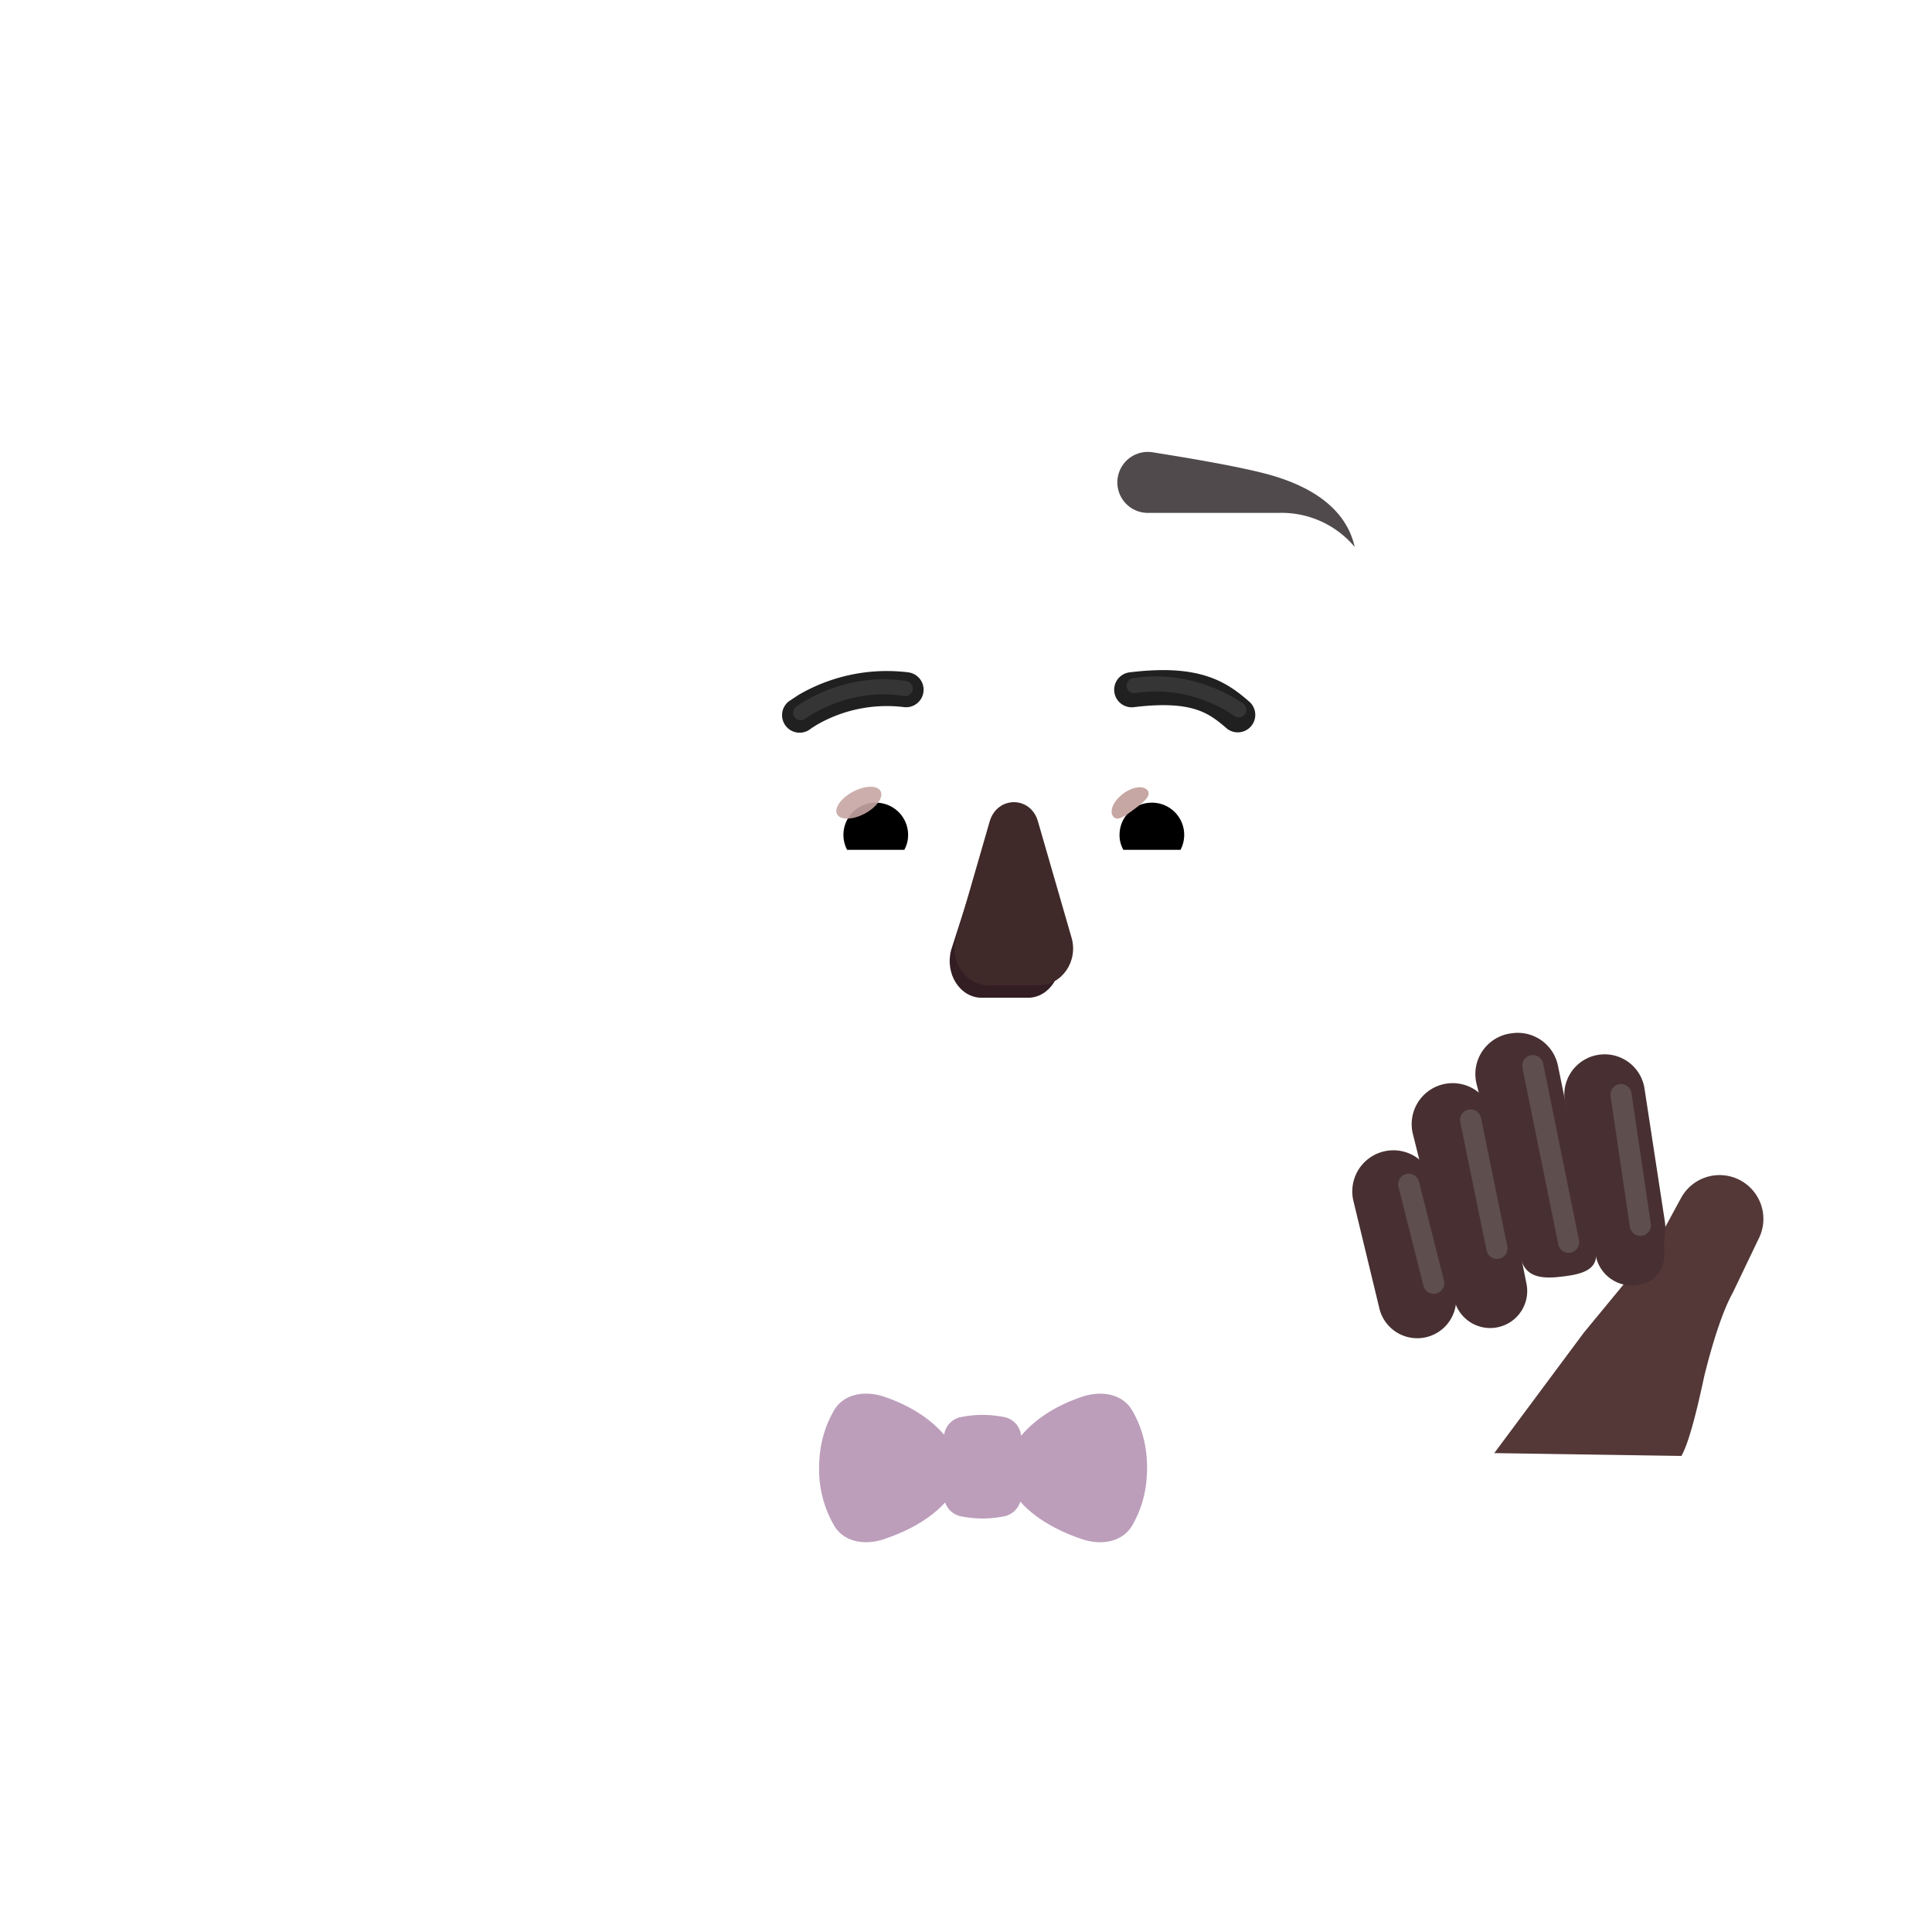 <svg xmlns="http://www.w3.org/2000/svg" width="3em" height="3em" viewBox="0 0 32 32"><g fill="none"><g filter="url(#)"><path fill="url(#)" d="M6.25 29.826c0-5.635 4.568-10.203 10.203-10.203h.64c5.636 0 10.204 4.568 10.204 10.203z"/><path fill="url(#)" d="M6.25 29.826c0-5.635 4.568-10.203 10.203-10.203h.64c5.636 0 10.204 4.568 10.204 10.203z"/><path fill="url(#)" d="M6.25 29.826c0-5.635 4.568-10.203 10.203-10.203h.64c5.636 0 10.204 4.568 10.204 10.203z"/><path fill="url(#)" d="M6.25 29.826c0-5.635 4.568-10.203 10.203-10.203h.64c5.636 0 10.204 4.568 10.204 10.203z"/><path fill="url(#)" d="M6.25 29.826c0-5.635 4.568-10.203 10.203-10.203h.64c5.636 0 10.204 4.568 10.204 10.203z"/></g><circle cx="6.332" cy="12.838" r="1.684" fill="url(#)"/><circle cx="6.332" cy="12.838" r="1.684" fill="url(#)"/><circle cx="9.246" cy="3.857" r="1.684" fill="url(#)"/><circle cx="9.246" cy="3.857" r="1.684" fill="url(#)"/><circle cx="25.211" cy="4.873" r="1.684" fill="url(#)"/><circle cx="25.211" cy="4.873" r="1.684" fill="url(#)"/><circle cx="26.234" cy="14.83" r="1.684" fill="url(#)"/><circle cx="26.234" cy="14.83" r="1.684" fill="url(#)"/><circle cx="26.234" cy="14.83" r="1.684" fill="url(#)"/><g filter="url(#)"><circle cx="16.761" cy="28.296" r=".739" fill="url(#)"/></g><g filter="url(#)"><circle cx="16.761" cy="26.282" r=".739" fill="url(#)"/></g><path fill="url(#)" d="M22.222 29.826h-1.578v-9.568q.826.307 1.578.746z"/><path fill="url(#)" d="M22.222 29.826h-1.578v-9.568q.826.307 1.578.746z"/><path fill="url(#)" d="M22.222 29.826h-1.578v-9.568q.826.307 1.578.746z"/><path fill="url(#)" d="M12.857 29.826h-1.578v-8.795a10 10 0 0 1 1.578-.756z"/><path fill="url(#)" d="M12.857 29.826h-1.578v-8.795a10 10 0 0 1 1.578-.756z"/><path fill="url(#)" d="M12.857 29.826h-1.578v-8.795a10 10 0 0 1 1.578-.756z"/><path fill="url(#)" d="M12.857 29.826h-1.578v-8.795a10 10 0 0 1 1.578-.756z"/><g filter="url(#)"><path fill="url(#)" d="m13.38 20.005l.612 3.22h4.945l.797-3.173a10.2 10.2 0 0 0-2.937-.429h-.64c-.963 0-1.895.133-2.777.382"/><path fill="url(#)" d="m13.38 20.005l.612 3.22h4.945l.797-3.173a10.2 10.2 0 0 0-2.937-.429h-.64c-.963 0-1.895.133-2.777.382"/></g><path fill="url(#)" d="M5.437 21.764h4.094v8.063H5.437z"/><path fill="url(#)" d="M5.437 21.764h4.094v8.063H5.437z"/><path fill="url(#)" d="M23.777 24.107h4.094v5.719h-4.094z"/><path fill="url(#)" d="M23.777 24.107h4.094v5.719h-4.094z"/><g filter="url(#)"><path fill="#BC9EBB" fill-rule="evenodd" d="M16.899 24.871a.35.35 0 0 1-.266.244c-.25.048-.467.048-.717 0a.35.35 0 0 1-.262-.23c-.18.2-.49.432-1.009.607c-.31.106-.668.058-.833-.23a1.86 1.86 0 0 1-.245-.948c0-.431.124-.74.245-.95c.165-.287.523-.334.833-.23c.503.171.81.418.993.63a.35.35 0 0 1 .278-.293c.25-.048.467-.048.717 0a.35.35 0 0 1 .28.31c.18-.215.49-.47 1.008-.646c.31-.105.668-.058.834.23c.12.208.244.513.244.949s-.124.74-.244.949c-.166.287-.524.335-.834.23c-.531-.18-.844-.42-1.022-.622" clip-rule="evenodd"/></g><g filter="url(#)"><path fill="url(#)" d="M14.866 22.463c.91.308 1.268.83 1.389 1.082l.028.29l-.028.359c-.12.25-.48.706-1.389 1.014c-.36.123-.777.068-.97-.267a2.17 2.17 0 0 1-.285-1.105c0-.502.144-.862.285-1.106c.193-.335.61-.39.97-.267"/><path fill="url(#)" d="M14.866 22.463c.91.308 1.268.83 1.389 1.082l.028.29l-.028.359c-.12.25-.48.706-1.389 1.014c-.36.123-.777.068-.97-.267a2.17 2.17 0 0 1-.285-1.105c0-.502.144-.862.285-1.106c.193-.335.61-.39.97-.267"/><path fill="url(#)" d="M14.866 22.463c.91.308 1.268.83 1.389 1.082l.028.29l-.028.359c-.12.25-.48.706-1.389 1.014c-.36.123-.777.068-.97-.267a2.17 2.17 0 0 1-.285-1.105c0-.502.144-.862.285-1.106c.193-.335.61-.39.97-.267"/></g><g filter="url(#)"><path fill="url(#)" d="M18.68 22.463c-.909.308-1.267.83-1.388 1.082l-.028.29l.028.359c.12.25.48.706 1.388 1.014c.362.123.778.068.971-.267c.14-.243.284-.599.284-1.105c0-.507-.144-.862-.284-1.106c-.193-.335-.61-.39-.97-.267"/><path fill="url(#)" d="M18.68 22.463c-.909.308-1.267.83-1.388 1.082l-.028.29l.028.359c.12.25.48.706 1.388 1.014c.362.123.778.068.971-.267c.14-.243.284-.599.284-1.105c0-.507-.144-.862-.284-1.106c-.193-.335-.61-.39-.97-.267"/></g><g filter="url(#)"><path fill="url(#)" d="M16.018 23.224a.41.41 0 0 1 .328-.37a2.1 2.1 0 0 1 .834 0a.41.41 0 0 1 .328.37c.042.395.042.778 0 1.174a.41.41 0 0 1-.328.37c-.29.056-.544.056-.834 0a.41.41 0 0 1-.328-.37a5.5 5.5 0 0 1 0-1.174"/><path fill="url(#)" d="M16.018 23.224a.41.41 0 0 1 .328-.37a2.1 2.1 0 0 1 .834 0a.41.41 0 0 1 .328.37c.042.395.042.778 0 1.174a.41.41 0 0 1-.328.37c-.29.056-.544.056-.834 0a.41.41 0 0 1-.328-.37a5.5 5.5 0 0 1 0-1.174"/></g><g filter="url(#)"><path fill="#533837" d="m27.85 19.83l-.447.824l-1.172 1.422l-1.481 1.992l3.099.047c.099-.172.218-.566.38-1.327c.164-.66.326-1.114.471-1.376l.443-.924a.726.726 0 0 0-1.292-.659"/></g><g filter="url(#)"><path fill="#483032" d="M25.92 18.247a.668.668 0 1 1 1.316-.232l.34 2.222q.012.082.005.164l-.015.163c-.005.055-.002.11 0 .165c.016.295-.146.515-.454.557a.61.61 0 0 1-.68-.483z"/></g><g filter="url(#)"><path fill="#483032" d="M24.458 17.959a.68.68 0 0 1 .568-.843l.023-.003a.68.68 0 0 1 .756.54l.622 3.039c.071.355-.246.42-.606.458c-.303.032-.553-.005-.629-.3z"/></g><g filter="url(#)"><path fill="#483032" d="M23.407 18.803a.679.679 0 1 1 1.323-.298l.555 2.766a.613.613 0 0 1-1.195.27z"/></g><g filter="url(#)"><path fill="#483032" d="M22.414 19.88a.68.68 0 1 1 1.33-.293l.36 1.793a.645.645 0 0 1-1.26.28z"/></g><path fill="url(#)" d="M22.99 22.213c.118.463.585 1.456.804 1.894h4.047l-.258-3.789l-4.836.924c.031.13.123.507.242.97"/><path fill="url(#)" d="M22.99 22.213c.118.463.585 1.456.804 1.894h4.047l-.258-3.789l-4.836.924c.031.13.123.507.242.97"/><g filter="url(#)"><path fill="url(#)" d="M6.803 17.694a.782.782 0 0 1 1.249-.941l.93 1.214c.337.438.519.975.519 1.527l-1.5-.18z"/></g><path fill="url(#)" fill-rule="evenodd" d="M4.273 16.754a.75.75 0 0 1 1.042.196q.091.134.166.258c.141.228.267.432.519.637c.292.238.794.485 1.747.42a.75.75 0 1 1 .102 1.497c-1.29.088-2.178-.25-2.796-.754c-.478-.389-.78-.89-.917-1.116l-.059-.096a.75.75 0 0 1 .196-1.042" clip-rule="evenodd"/><path fill="url(#)" fill-rule="evenodd" d="M4.273 16.754a.75.75 0 0 1 1.042.196q.091.134.166.258c.141.228.267.432.519.637c.292.238.794.485 1.747.42a.75.75 0 1 1 .102 1.497c-1.29.088-2.178-.25-2.796-.754c-.478-.389-.78-.89-.917-1.116l-.059-.096a.75.75 0 0 1 .196-1.042" clip-rule="evenodd"/><path fill="url(#)" fill-rule="evenodd" d="M3.16 17.066a.75.75 0 0 1 1.042.197q.055.08.116.173c.17.259.379.576.676.877c.36.363.768.614 1.246.64a.75.75 0 0 1-.08 1.497c-.99-.052-1.73-.575-2.232-1.083c-.416-.42-.725-.893-.888-1.143l-.076-.115a.75.75 0 0 1 .196-1.043" clip-rule="evenodd"/><path fill="url(#)" fill-rule="evenodd" d="M3.16 17.066a.75.75 0 0 1 1.042.197q.055.08.116.173c.17.259.379.576.676.877c.36.363.768.614 1.246.64a.75.75 0 0 1-.08 1.497c-.99-.052-1.73-.575-2.232-1.083c-.416-.42-.725-.893-.888-1.143l-.076-.115a.75.75 0 0 1 .196-1.043" clip-rule="evenodd"/><path fill="url(#)" fill-rule="evenodd" d="M3.113 18.184a.75.75 0 0 1 1.042.196c.312.455.974 1.204 1.85 1.204a.75.75 0 1 1 0 1.5c-1.702 0-2.759-1.376-3.088-1.858a.75.75 0 0 1 .196-1.042" clip-rule="evenodd"/><path fill="url(#)" fill-rule="evenodd" d="M3.113 18.184a.75.75 0 0 1 1.042.196c.312.455.974 1.204 1.85 1.204a.75.75 0 1 1 0 1.5c-1.702 0-2.759-1.376-3.088-1.858a.75.75 0 0 1 .196-1.042" clip-rule="evenodd"/><path fill="url(#)" fill-rule="evenodd" d="M3.416 19.34a.75.75 0 0 1 1.051.14c.244.317.833.881 1.8.881a.75.75 0 0 1 .75.75c0 .415-.336.67-.75.67c-1.683 0-2.593-.87-2.99-1.39a.75.75 0 0 1 .139-1.05" clip-rule="evenodd"/><path fill="url(#)" fill-rule="evenodd" d="M3.416 19.34a.75.75 0 0 1 1.051.14c.244.317.833.881 1.8.881a.75.75 0 0 1 .75.75c0 .415-.336.67-.75.67c-1.683 0-2.593-.87-2.99-1.39a.75.75 0 0 1 .139-1.05" clip-rule="evenodd"/><path fill="url(#)" d="M5.963 18.892a.88.88 0 0 0-.37.74v2.108l.618.04h3.302v-2.33c0-.836-.805-1.25-1.97-1.148c-.655.057-1.208.34-1.58.589"/><path fill="url(#)" d="M5.963 18.892a.88.88 0 0 0-.37.74v2.108l.618.04h3.302v-2.33c0-.836-.805-1.25-1.97-1.148c-.655.057-1.208.34-1.58.589"/><path fill="url(#)" d="M14.545 18.417c0-.99.9-1.794 2.012-1.794c1.11 0 2.012.803 2.012 1.794v2.326c0 .99-.901 1.794-2.012 1.794s-2.012-.803-2.012-1.794z"/><g filter="url(#)"><path stroke="#5E4E4D" stroke-linecap="round" stroke-width=".35" d="m23.333 19.615l.414 1.64"/></g><g filter="url(#)"><path stroke="#5E4E4D" stroke-linecap="round" stroke-width=".35" d="m24.358 18.55l.436 2.127"/></g><g filter="url(#)"><path stroke="#5E4E4D" stroke-linecap="round" stroke-width=".35" d="m25.388 17.65l.593 2.926"/></g><g filter="url(#)"><path stroke="#5E4E4D" stroke-linecap="round" stroke-width=".35" d="m26.849 18.13l.32 2.165"/></g><g filter="url(#)"><path stroke="url(#)" stroke-linecap="round" stroke-width=".35" d="m28.692 20.295l-.937 1.75"/></g><g filter="url(#)"><path stroke="url(#)" stroke-linecap="round" stroke-width=".35" d="M4.177 19.865c.177.245.832.742 1.472.84"/></g><g filter="url(#)"><path stroke="url(#)" stroke-linecap="round" stroke-width=".35" d="M3.716 18.576c.177.245.672.953 1.492 1.172"/></g><g filter="url(#)"><path stroke="url(#)" stroke-linecap="round" stroke-width=".35" d="M4.981 17.139c.11.172.625 1.078 1.282 1.273"/></g><g filter="url(#)"><path stroke="url(#)" stroke-linecap="round" stroke-width=".35" d="M3.77 17.467c.177.245.618 1.078 1.72 1.594"/></g><path fill="url(#)" d="M21.88 15.662c.35-.012.678-.13.946-.323v.974c0 .935-.557 1.767-1.403 2.113q.268-.571.362-1.235z"/><path fill="url(#)" d="M11.705 15.662c-.35-.012-.68-.13-.947-.323v.974c0 .935.557 1.767 1.404 2.113q-.27-.571-.362-1.235z"/><g filter="url(#)"><path fill="url(#)" d="M11.743 17.247a4.1 4.1 0 0 0 4.066 3.564h1.974a4.1 4.1 0 0 0 4.066-3.564c.124-1.97.248-3.934.34-5.904a1.517 1.517 0 0 0-1.443-1.499H19.28c-.999 0-1.903-.59-2.314-1.51a.695.695 0 0 0-.644-.438H14.99c-1.931 0-3.497 1.583-3.497 3.536c0 1.948.122 3.863.25 5.815"/></g><path fill="url(#)" d="M11.743 17.247a4.1 4.1 0 0 0 4.066 3.564h1.974a4.1 4.1 0 0 0 4.066-3.564c.124-1.97.248-3.934.34-5.904a1.517 1.517 0 0 0-1.443-1.499H19.28c-.999 0-1.903-.59-2.314-1.51a.695.695 0 0 0-.644-.438H14.99c-1.931 0-3.497 1.583-3.497 3.536c0 1.948.122 3.863.25 5.815"/><path fill="url(#)" d="M11.743 17.247a4.1 4.1 0 0 0 4.066 3.564h1.974a4.1 4.1 0 0 0 4.066-3.564c.124-1.97.248-3.934.34-5.904a1.517 1.517 0 0 0-1.443-1.499H19.28c-.999 0-1.903-.59-2.314-1.51a.695.695 0 0 0-.644-.438H14.99c-1.931 0-3.497 1.583-3.497 3.536c0 1.948.122 3.863.25 5.815"/><path fill="url(#)" d="M11.743 17.247a4.1 4.1 0 0 0 4.066 3.564h1.974a4.1 4.1 0 0 0 4.066-3.564c.124-1.97.248-3.934.34-5.904a1.517 1.517 0 0 0-1.443-1.499H19.28c-.999 0-1.903-.59-2.314-1.51a.695.695 0 0 0-.644-.438H14.99c-1.931 0-3.497 1.583-3.497 3.536c0 1.948.122 3.863.25 5.815"/><path fill="url(#)" d="M11.743 17.247a4.1 4.1 0 0 0 4.066 3.564h1.974a4.1 4.1 0 0 0 4.066-3.564c.124-1.97.248-3.934.34-5.904a1.517 1.517 0 0 0-1.443-1.499H19.28c-.999 0-1.903-.59-2.314-1.51a.695.695 0 0 0-.644-.438H14.99c-1.931 0-3.497 1.583-3.497 3.536c0 1.948.122 3.863.25 5.815"/><path fill="url(#)" d="M11.743 17.247a4.1 4.1 0 0 0 4.066 3.564h1.974a4.1 4.1 0 0 0 4.066-3.564c.124-1.97.248-3.934.34-5.904a1.517 1.517 0 0 0-1.443-1.499H19.28c-.999 0-1.903-.59-2.314-1.51a.695.695 0 0 0-.644-.438H14.99c-1.931 0-3.497 1.583-3.497 3.536c0 1.948.122 3.863.25 5.815"/><path fill="url(#)" d="M11.743 17.247a4.1 4.1 0 0 0 4.066 3.564h1.974a4.1 4.1 0 0 0 4.066-3.564c.124-1.97.248-3.934.34-5.904a1.517 1.517 0 0 0-1.443-1.499H19.28c-.999 0-1.903-.59-2.314-1.51a.695.695 0 0 0-.644-.438H14.99c-1.931 0-3.497 1.583-3.497 3.536c0 1.948.122 3.863.25 5.815"/><path fill="url(#)" d="M11.743 17.247a4.1 4.1 0 0 0 4.066 3.564h1.974a4.1 4.1 0 0 0 4.066-3.564c.124-1.97.248-3.934.34-5.904a1.517 1.517 0 0 0-1.443-1.499H19.28c-.999 0-1.903-.59-2.314-1.51a.695.695 0 0 0-.644-.438H14.99c-1.931 0-3.497 1.583-3.497 3.536c0 1.948.122 3.863.25 5.815"/><path fill="url(#)" d="M11.743 17.247a4.1 4.1 0 0 0 4.066 3.564h1.974a4.1 4.1 0 0 0 4.066-3.564c.124-1.97.248-3.934.34-5.904a1.517 1.517 0 0 0-1.443-1.499H19.28c-.999 0-1.903-.59-2.314-1.51a.695.695 0 0 0-.644-.438H14.99c-1.931 0-3.497 1.583-3.497 3.536c0 1.948.122 3.863.25 5.815"/><path fill="url(#)" d="M11.743 17.247a4.1 4.1 0 0 0 4.066 3.564h1.974a4.1 4.1 0 0 0 4.066-3.564c.124-1.97.248-3.934.34-5.904a1.517 1.517 0 0 0-1.443-1.499H19.28c-.999 0-1.903-.59-2.314-1.51a.695.695 0 0 0-.644-.438H14.99c-1.931 0-3.497 1.583-3.497 3.536c0 1.948.122 3.863.25 5.815"/><path fill="url(#)" d="M11.743 17.247a4.1 4.1 0 0 0 4.066 3.564h1.974a4.1 4.1 0 0 0 4.066-3.564c.124-1.97.248-3.934.34-5.904a1.517 1.517 0 0 0-1.443-1.499H19.28c-.999 0-1.903-.59-2.314-1.51a.695.695 0 0 0-.644-.438H14.99c-1.931 0-3.497 1.583-3.497 3.536c0 1.948.122 3.863.25 5.815"/><g filter="url(#)"><path fill="#331E24" d="m16.372 13.81l-.618 1.925c-.106.395.147.791.507.791h.765c.36 0 .613-.402.507-.791l-.517-1.924c-.111-.426-.528-.426-.644 0"/></g><g filter="url(#)"><path fill="#402929" d="m16.392 13.606l-.556 1.924c-.114.395.159.79.545.79h.822c.386 0 .659-.4.545-.79l-.556-1.924c-.12-.426-.675-.426-.8 0"/><path fill="url(#)" d="m16.392 13.606l-.556 1.924c-.114.395.159.79.545.79h.822c.386 0 .659-.4.545-.79l-.556-1.924c-.12-.426-.675-.426-.8 0"/><path fill="url(#)" d="m16.392 13.606l-.556 1.924c-.114.395.159.79.545.79h.822c.386 0 .659-.4.545-.79l-.556-1.924c-.12-.426-.675-.426-.8 0"/><path fill="url(#)" d="m16.392 13.606l-.556 1.924c-.114.395.159.79.545.79h.822c.386 0 .659-.4.545-.79l-.556-1.924c-.12-.426-.675-.426-.8 0"/><path fill="url(#)" d="m16.392 13.606l-.556 1.924c-.114.395.159.79.545.79h.822c.386 0 .659-.4.545-.79l-.556-1.924c-.12-.426-.675-.426-.8 0"/><path fill="url(#)" d="m16.392 13.606l-.556 1.924c-.114.395.159.79.545.79h.822c.386 0 .659-.4.545-.79l-.556-1.924c-.12-.426-.675-.426-.8 0"/></g><g filter="url(#)"><path stroke="url(#)" stroke-width=".15" d="M15.377 16.975a.235.235 0 0 0-.28.048a.22.22 0 0 0-.024.279c.364.55.997.918 1.719.918c.721 0 1.355-.367 1.72-.919a.22.22 0 0 0-.025-.28a.24.24 0 0 0-.28-.047c-.409.213-.89.336-1.415.336c-.52 0-1.007-.122-1.415-.335Z"/></g><path fill="url(#)" d="M16.792 17.385c-.531 0-1.03-.125-1.45-.344c-.143-.073-.297.089-.207.219c.35.53.961.885 1.657.885s1.306-.354 1.657-.885c.09-.136-.064-.292-.207-.219c-.42.219-.914.344-1.45.344"/><g filter="url(#)"><path fill="url(#)" d="M21.873 7.403c.538.185-.517 1.416-.212 1.955c.489.858 1.954 1.03 1.427 1.788c-.183.27-.283.59-.283.915v1.243a1.8 1.8 0 0 0-.698-.28l.082-1.681a1.517 1.517 0 0 0-1.443-1.499H19.28c-1 0-1.904-.59-2.315-1.51a.695.695 0 0 0-.644-.438H14.99c-1.931 0-3.496 1.583-3.496 3.536l.032 1.61a1.8 1.8 0 0 0-.754.275v-1.256c0-.325-.1-.645-.283-.915c-.5-.735.39-.952.828-1.788c.306-.579-.178-1.753.382-1.95c.6-.213 1.11-.617 1.449-1.162a2.434 2.434 0 0 1 3.025-.954c.4.174.849.174 1.248 0a2.5 2.5 0 0 1 .955-.196c.883 0 1.654.477 2.081 1.184c.322.533.827.92 1.416 1.123"/><path fill="url(#)" d="M21.873 7.403c.538.185-.517 1.416-.212 1.955c.489.858 1.954 1.03 1.427 1.788c-.183.27-.283.59-.283.915v1.243a1.8 1.8 0 0 0-.698-.28l.082-1.681a1.517 1.517 0 0 0-1.443-1.499H19.28c-1 0-1.904-.59-2.315-1.51a.695.695 0 0 0-.644-.438H14.99c-1.931 0-3.496 1.583-3.496 3.536l.032 1.61a1.8 1.8 0 0 0-.754.275v-1.256c0-.325-.1-.645-.283-.915c-.5-.735.39-.952.828-1.788c.306-.579-.178-1.753.382-1.95c.6-.213 1.11-.617 1.449-1.162a2.434 2.434 0 0 1 3.025-.954c.4.174.849.174 1.248 0a2.5 2.5 0 0 1 .955-.196c.883 0 1.654.477 2.081 1.184c.322.533.827.92 1.416 1.123"/><path fill="url(#)" d="M21.873 7.403c.538.185-.517 1.416-.212 1.955c.489.858 1.954 1.03 1.427 1.788c-.183.27-.283.59-.283.915v1.243a1.8 1.8 0 0 0-.698-.28l.082-1.681a1.517 1.517 0 0 0-1.443-1.499H19.28c-1 0-1.904-.59-2.315-1.51a.695.695 0 0 0-.644-.438H14.99c-1.931 0-3.496 1.583-3.496 3.536l.032 1.61a1.8 1.8 0 0 0-.754.275v-1.256c0-.325-.1-.645-.283-.915c-.5-.735.39-.952.828-1.788c.306-.579-.178-1.753.382-1.95c.6-.213 1.11-.617 1.449-1.162a2.434 2.434 0 0 1 3.025-.954c.4.174.849.174 1.248 0a2.5 2.5 0 0 1 .955-.196c.883 0 1.654.477 2.081 1.184c.322.533.827.92 1.416 1.123"/><path fill="url(#)" d="M21.873 7.403c.538.185-.517 1.416-.212 1.955c.489.858 1.954 1.03 1.427 1.788c-.183.27-.283.59-.283.915v1.243a1.8 1.8 0 0 0-.698-.28l.082-1.681a1.517 1.517 0 0 0-1.443-1.499H19.28c-1 0-1.904-.59-2.315-1.51a.695.695 0 0 0-.644-.438H14.99c-1.931 0-3.496 1.583-3.496 3.536l.032 1.61a1.8 1.8 0 0 0-.754.275v-1.256c0-.325-.1-.645-.283-.915c-.5-.735.39-.952.828-1.788c.306-.579-.178-1.753.382-1.95c.6-.213 1.11-.617 1.449-1.162a2.434 2.434 0 0 1 3.025-.954c.4.174.849.174 1.248 0a2.5 2.5 0 0 1 .955-.196c.883 0 1.654.477 2.081 1.184c.322.533.827.92 1.416 1.123"/><path fill="url(#)" d="M21.873 7.403c.538.185-.517 1.416-.212 1.955c.489.858 1.954 1.03 1.427 1.788c-.183.27-.283.59-.283.915v1.243a1.8 1.8 0 0 0-.698-.28l.082-1.681a1.517 1.517 0 0 0-1.443-1.499H19.28c-1 0-1.904-.59-2.315-1.51a.695.695 0 0 0-.644-.438H14.99c-1.931 0-3.496 1.583-3.496 3.536l.032 1.61a1.8 1.8 0 0 0-.754.275v-1.256c0-.325-.1-.645-.283-.915c-.5-.735.39-.952.828-1.788c.306-.579-.178-1.753.382-1.95c.6-.213 1.11-.617 1.449-1.162a2.434 2.434 0 0 1 3.025-.954c.4.174.849.174 1.248 0a2.5 2.5 0 0 1 .955-.196c.883 0 1.654.477 2.081 1.184c.322.533.827.92 1.416 1.123"/></g><g filter="url(#)"><path fill="#202020" d="M20.698 11.627c-.183-.16-.396-.33-.72-.431c-.318-.1-.716-.127-1.268-.06a.29.29 0 0 0 .07.577c.504-.062.812-.03 1.024.037c.208.065.348.17.513.314a.29.29 0 0 0 .381-.437"/></g><g filter="url(#)"><path fill="#202020" d="M13.223 11.512a2.9 2.9 0 0 1 1.82-.376a.29.29 0 0 1-.071.576a2.32 2.32 0 0 0-1.451.298l-.079.05l-.017.013l-.003.002a.29.29 0 0 1-.356-.459z"/></g><path fill="#fff" d="M19.294 12.611c.683 0 1.26.471 1.418 1.108a.287.287 0 0 1-.28.357h-2.335a.24.24 0 0 1-.238-.285c.132-.67.722-1.18 1.435-1.18"/><path fill="url(#)" d="M19.078 12.896a.934.934 0 0 1 .9 1.18h-1.805a.938.938 0 0 1 .904-1.18"/><path fill="#000" d="M18.543 13.83c0-.297.237-.535.535-.535a.533.533 0 0 1 .475.781h-.947a.5.5 0 0 1-.063-.246"/><g filter="url(#)"><path fill="#C7A7A3" d="M19.009 13.093c.066.09-.073.198-.231.316s-.275.201-.342.112s.008-.257.166-.375s.34-.142.407-.053"/><path fill="url(#)" d="M19.009 13.093c.066.09-.073.198-.231.316s-.275.201-.342.112s.008-.257.166-.375s.34-.142.407-.053"/></g><g filter="url(#)"><path fill="url(#)" d="M19.91 13.707a.9.9 0 0 0-.243-.484l-.272.298l.123.239z"/></g><path fill="#fff" d="M14.29 12.611c-.684 0-1.261.472-1.418 1.108a.287.287 0 0 0 .28.357h2.335a.24.24 0 0 0 .238-.285a1.466 1.466 0 0 0-1.435-1.18"/><path fill="url(#)" d="M14.506 12.896a.934.934 0 0 0-.9 1.18h1.805a1 1 0 0 0 .034-.246a.94.94 0 0 0-.939-.934"/><path fill="#000" d="M15.041 13.83a.533.533 0 0 0-.534-.535a.533.533 0 0 0-.476.781h.947a.5.5 0 0 0 .063-.246"/><g filter="url(#)"><path fill="url(#)" d="M15.36 13.72c0-.302-.246-.503-.312-.564l-.302.292l.186.378z"/></g><g filter="url(#)"><ellipse cx="14.225" cy="13.295" fill="#C7A7A3" fill-opacity=".9" rx=".408" ry=".206" transform="rotate(-27.914 14.225 13.295)"/><ellipse cx="14.225" cy="13.295" fill="url(#)" rx=".408" ry=".206" transform="rotate(-27.914 14.225 13.295)"/></g><path fill="url(#)" d="M21.942 15.757q.106-1.67.193-3.34a1.684 1.684 0 0 1-.193 3.34"/><path fill="url(#)" d="M21.942 15.757q.106-1.67.193-3.34a1.684 1.684 0 0 1-.193 3.34"/><path fill="url(#)" d="M21.942 15.757q.106-1.67.193-3.34a1.684 1.684 0 0 1-.193 3.34"/><path fill="url(#)" d="M21.942 15.757q.106-1.67.193-3.34a1.684 1.684 0 0 1-.193 3.34"/><path fill="url(#)" d="M11.503 12.409a1.684 1.684 0 0 0 .145 3.348a82 82 0 0 1-.145-3.348"/><path fill="url(#)" d="M11.503 12.409a1.684 1.684 0 0 0 .145 3.348a82 82 0 0 1-.145-3.348"/><g filter="url(#)"><path fill="url(#)" d="M11.47 13.1a1 1 0 0 0 .087 1.966a81 81 0 0 1-.087-1.966"/></g><g filter="url(#)"><path fill="url(#)" d="M21.965 15.072q.06-.996.115-1.992a1 1 0 0 1-.115 1.992"/></g><g filter="url(#)"><path stroke="#353535" stroke-linecap="round" stroke-width=".25" d="M13.262 11.805c.269-.193.94-.533 1.732-.4"/></g><g filter="url(#)"><path stroke="#353535" stroke-linecap="round" stroke-width=".25" d="M20.518 11.757c-.268-.193-.939-.532-1.732-.4"/></g><g filter="url(#)"><path fill="#504A4C" d="M21.18 8.495h-2.178a.505.505 0 1 1 .08-1.005c.566.09 1.316.215 1.818.34c1.136.281 1.45.834 1.538 1.229a1.58 1.58 0 0 0-1.258-.564"/></g><path fill="url(#)" d="M11 8.662a5.773 5.773 0 1 1 11.547 0v1.648H11z"/><path fill="url(#)" d="M11 8.662a5.773 5.773 0 1 1 11.547 0v1.648H11z"/><path fill="url(#)" d="M11 8.662a5.773 5.773 0 1 1 11.547 0v1.648H11z"/><path fill="url(#)" d="M11.048 7.912a6 6 0 0 0-.048.75v1.648h11.547V8.663q0-.381-.049-.75z"/><path fill="url(#)" d="M11.048 7.912a6 6 0 0 0-.048.75v1.648h11.547V8.663q0-.381-.049-.75z"/><rect width="15.516" height="1.742" x="9.003" y="9.238" fill="url(#)" rx=".871"/><rect width="15.516" height="1.742" x="9.003" y="9.238" fill="url(#)" rx=".871"/><rect width="15.516" height="1.742" x="9.003" y="9.238" fill="url(#)" rx=".871"/><defs><radialGradient id="" cx="0" cy="0" r="1" gradientTransform="rotate(135.22 8.643 15.887)scale(12.954 12.555)" gradientUnits="userSpaceOnUse"><stop offset=".195" stop-color="#FBF2F7"/><stop offset=".794" stop-color="#CCBDDE"/></radialGradient><radialGradient id="" cx="0" cy="0" r="1" gradientTransform="matrix(0 2.094 -3.281 0 20.219 20.139)" gradientUnits="userSpaceOnUse"><stop stop-color="#D6D3D7"/><stop offset="1" stop-color="#D6D3D7" stop-opacity="0"/></radialGradient><radialGradient id="" cx="0" cy="0" r="1" gradientTransform="matrix(-1.75 0 0 -11.719 21 25.92)" gradientUnits="userSpaceOnUse"><stop offset=".214" stop-color="#B1A0B8"/><stop offset="1" stop-color="#D1BED4" stop-opacity="0"/></radialGradient><radialGradient id="" cx="0" cy="0" r="1" gradientTransform="matrix(-1.156 0 0 -5.759 11.656 25.326)" gradientUnits="userSpaceOnUse"><stop stop-color="#BEB4C6"/><stop offset="1" stop-color="#BEB4C6" stop-opacity="0"/></radialGradient><radialGradient id="" cx="0" cy="0" r="1" gradientTransform="matrix(2.125 5.344 -11.023 4.383 13.099 18.733)" gradientUnits="userSpaceOnUse"><stop stop-color="#968F9C"/><stop offset="1" stop-color="#968F9C" stop-opacity="0"/></radialGradient><radialGradient id="" cx="0" cy="0" r="1" gradientTransform="matrix(-1.344 2.438 -2.361 -1.301 7.187 11.826)" gradientUnits="userSpaceOnUse"><stop offset=".077" stop-color="#4BB8FB"/><stop offset="1" stop-color="#357ACE"/></radialGradient><radialGradient id="" cx="0" cy="0" r="1" gradientTransform="rotate(115.145 -.151 8.247)scale(3.383 2.955)" gradientUnits="userSpaceOnUse"><stop offset=".452" stop-color="#3A7AB4" stop-opacity="0"/><stop offset=".826" stop-color="#5F679A"/></radialGradient><radialGradient id="" cx="0" cy="0" r="1" gradientTransform="matrix(-1.344 2.438 -2.361 -1.301 10.101 2.846)" gradientUnits="userSpaceOnUse"><stop offset=".077" stop-color="#FF894E"/><stop offset="1" stop-color="#E35838"/></radialGradient><radialGradient id="" cx="0" cy="0" r="1" gradientTransform="rotate(115.145 4.158 4.683)scale(3.383 2.955)" gradientUnits="userSpaceOnUse"><stop offset=".452" stop-color="#DE5534" stop-opacity="0"/><stop offset=".826" stop-color="#B6424C"/></radialGradient><radialGradient id="" cx="0" cy="0" r="1" gradientTransform="matrix(-1.344 2.438 -2.361 -1.301 26.066 3.861)" gradientUnits="userSpaceOnUse"><stop offset=".077" stop-color="#9AE453"/><stop offset="1" stop-color="#5C9946"/></radialGradient><radialGradient id="" cx="0" cy="0" r="1" gradientTransform="rotate(105.03 11.36 11.751)scale(3.495 3.404)" gradientUnits="userSpaceOnUse"><stop offset=".375" stop-color="#61A150" stop-opacity="0"/><stop offset=".826" stop-color="#415E58"/></radialGradient><radialGradient id="" cx="0" cy="0" r="1" gradientTransform="matrix(-1.344 2.438 -2.361 -1.301 27.09 13.818)" gradientUnits="userSpaceOnUse"><stop offset=".077" stop-color="#FFFF54"/><stop offset="1" stop-color="#E1AC3A"/></radialGradient><radialGradient id="" cx="0" cy="0" r="1" gradientTransform="matrix(1 1.078 -1.588 1.473 24.969 13.357)" gradientUnits="userSpaceOnUse"><stop stop-color="#B8A734"/><stop offset="1" stop-color="#E4CC30" stop-opacity="0"/></radialGradient><radialGradient id="" cx="0" cy="0" r="1" gradientTransform="rotate(109.11 8.51 16.52)scale(3.46 3.37)" gradientUnits="userSpaceOnUse"><stop offset=".347" stop-color="#F2C341" stop-opacity="0"/><stop offset=".829" stop-color="#CF8B51"/></radialGradient><radialGradient id="" cx="0" cy="0" r="1" gradientTransform="matrix(-.758 1.141 -.968 -.643 17.25 27.855)" gradientUnits="userSpaceOnUse"><stop offset=".212" stop-color="#F0DFF0"/><stop offset="1" stop-color="#DCC8EC"/></radialGradient><radialGradient id="" cx="0" cy="0" r="1" gradientTransform="matrix(-.758 1.141 -.968 -.643 17.25 25.842)" gradientUnits="userSpaceOnUse"><stop offset=".212" stop-color="#F0DFF0"/><stop offset="1" stop-color="#DCC8EC"/></radialGradient><radialGradient id="" cx="0" cy="0" r="1" gradientTransform="matrix(0 8.031 -2.402 0 22.222 20.983)" gradientUnits="userSpaceOnUse"><stop stop-color="#9E78C9"/><stop offset="1" stop-color="#6F5EA2"/></radialGradient><radialGradient id="" cx="0" cy="0" r="1" gradientTransform="scale(1.388 6.188)rotate(90 2.761 6.5)" gradientUnits="userSpaceOnUse"><stop stop-color="#8566B5"/><stop offset="1" stop-color="#7060A5"/></radialGradient><radialGradient id="" cx="0" cy="0" r="1" gradientTransform="matrix(0 5.25 -.609 0 13.062 24.108)" gradientUnits="userSpaceOnUse"><stop stop-color="#896BB4"/><stop offset="1" stop-color="#896BB4" stop-opacity="0"/></radialGradient><radialGradient id="" cx="0" cy="0" r="1" gradientTransform="matrix(2.938 -7.989 7.062 2.597 10.312 28.264)" gradientUnits="userSpaceOnUse"><stop offset=".724" stop-color="#775184" stop-opacity="0"/><stop offset="1" stop-color="#775184"/></radialGradient><radialGradient id="" cx="0" cy="0" r="1" gradientTransform="matrix(0 6.422 -.185 0 12.857 21.717)" gradientUnits="userSpaceOnUse"><stop stop-color="#784B89"/><stop offset="1" stop-color="#784B89" stop-opacity="0"/></radialGradient><radialGradient id="" cx="0" cy="0" r="1" gradientTransform="matrix(-3.906 2.43 -4.287 -6.892 19.265 20.795)" gradientUnits="userSpaceOnUse"><stop stop-color="#E8E2EC"/><stop offset="1" stop-color="#C3B7C1"/></radialGradient><radialGradient id="" cx="0" cy="0" r="1" gradientTransform="matrix(-.469 -.125 .547 -2.051 19.188 22.482)" gradientUnits="userSpaceOnUse"><stop offset=".108" stop-color="#DBCDD4"/><stop offset="1" stop-color="#DBCDD4" stop-opacity="0"/></radialGradient><radialGradient id="" cx="0" cy="0" r="1" gradientTransform="matrix(1.739 1.345 -1.477 1.91 13.775 23.358)" gradientUnits="userSpaceOnUse"><stop stop-color="#E7377C"/><stop offset="1" stop-color="#D72C5E"/></radialGradient><radialGradient id="" cx="0" cy="0" r="1" gradientTransform="matrix(-1.69 -.477 .795 -2.812 15.416 23.836)" gradientUnits="userSpaceOnUse"><stop offset=".69" stop-color="#EF4C8B" stop-opacity="0"/><stop offset="1" stop-color="#EF4C8B"/></radialGradient><radialGradient id="" cx="0" cy="0" r="1" gradientTransform="matrix(-.5 1.585 -.751 -.237 16.11 23.836)" gradientUnits="userSpaceOnUse"><stop stop-color="#D61F4D"/><stop offset="1" stop-color="#D61F4D" stop-opacity="0"/></radialGradient><radialGradient id="" cx="0" cy="0" r="1" gradientTransform="matrix(-1.739 1.345 -1.477 -1.91 19.771 23.358)" gradientUnits="userSpaceOnUse"><stop stop-color="#E9387A"/><stop offset="1" stop-color="#D02759"/></radialGradient><radialGradient id="" cx="0" cy="0" r="1" gradientTransform="matrix(1.69 -.477 .795 2.812 18.13 23.836)" gradientUnits="userSpaceOnUse"><stop offset=".69" stop-color="#EF4C8B" stop-opacity="0"/><stop offset="1" stop-color="#EF4C8B"/></radialGradient><radialGradient id="" cx="0" cy="0" r="1" gradientTransform="matrix(-.391 0 0 -2.593 17.54 23.592)" gradientUnits="userSpaceOnUse"><stop stop-color="#EC4182"/><stop offset="1" stop-color="#EC4182" stop-opacity="0"/></radialGradient><radialGradient id="" cx="0" cy="0" r="1" gradientTransform="matrix(-4.375 1.44 -1.389 -4.22 28.094 22.456)" gradientUnits="userSpaceOnUse"><stop offset=".241" stop-color="#4C2F2C"/><stop offset=".899" stop-color="#41282F"/></radialGradient><radialGradient id="" cx="0" cy="0" r="1" gradientTransform="rotate(163.091 11.836 12.97)scale(3.902 13.487)" gradientUnits="userSpaceOnUse"><stop offset=".699" stop-color="#432B2C" stop-opacity="0"/><stop offset="1" stop-color="#473238"/></radialGradient><radialGradient id="" cx="0" cy="0" r="1" gradientTransform="rotate(139.97 1.2 10.48)scale(1.53 3.638)" gradientUnits="userSpaceOnUse"><stop offset=".129" stop-color="#533E3C"/><stop offset="1" stop-color="#412824"/></radialGradient><radialGradient id="" cx="0" cy="0" r="1" gradientTransform="matrix(-.794 1.272 -2.435 -1.52 6.442 17.553)" gradientUnits="userSpaceOnUse"><stop stop-color="#4E322D"/><stop offset="1" stop-color="#503736"/><stop offset="1" stop-color="#472E2D"/></radialGradient><radialGradient id="" cx="0" cy="0" r="1" gradientTransform="matrix(-.73 2.488 -3.827 -1.123 6.977 17.288)" gradientUnits="userSpaceOnUse"><stop offset=".582" stop-color="#3A2130" stop-opacity="0"/><stop offset=".823" stop-color="#3A2130"/></radialGradient><radialGradient id="" cx="0" cy="0" r="1" gradientTransform="rotate(116.602 -3.017 10.55)scale(1.586 2.707)" gradientUnits="userSpaceOnUse"><stop stop-color="#4E322D"/><stop offset="1" stop-color="#503736"/><stop offset="1" stop-color="#472E2D"/></radialGradient><radialGradient id="" cx="0" cy="0" r="1" gradientTransform="matrix(-.653 2.775 -3.523 -.83 5.545 17.677)" gradientUnits="userSpaceOnUse"><stop offset=".511" stop-color="#3A2130" stop-opacity="0"/><stop offset=".833" stop-color="#3A2130"/></radialGradient><radialGradient id="" cx="0" cy="0" r="1" gradientTransform="matrix(-.685 1.223 -2.222 -1.244 4.939 18.947)" gradientUnits="userSpaceOnUse"><stop stop-color="#4E322D"/><stop offset="1" stop-color="#503736"/><stop offset="1" stop-color="#472E2D"/></radialGradient><radialGradient id="" cx="0" cy="0" r="1" gradientTransform="rotate(104.751 -4.503 11.427)scale(2.474 3.467)" gradientUnits="userSpaceOnUse"><stop offset=".508" stop-color="#3A2130" stop-opacity="0"/><stop offset=".862" stop-color="#3A2130"/></radialGradient><radialGradient id="" cx="0" cy="0" r="1" gradientTransform="rotate(122.692 -2.834 11.406)scale(1.244 2.41)" gradientUnits="userSpaceOnUse"><stop stop-color="#4E322D"/><stop offset="1" stop-color="#503736"/><stop offset="1" stop-color="#472E2D"/></radialGradient><radialGradient id="" cx="0" cy="0" r="1" gradientTransform="matrix(-.618 2.048 -3.224 -.973 5.687 19.733)" gradientUnits="userSpaceOnUse"><stop offset=".585" stop-color="#3A2130" stop-opacity="0"/><stop offset=".954" stop-color="#3A2130"/></radialGradient><radialGradient id="" cx="0" cy="0" r="1" gradientTransform="rotate(-162.011 6.48 10.137)scale(3.693 5.103)" gradientUnits="userSpaceOnUse"><stop stop-color="#6A5654"/><stop offset=".482" stop-color="#4B3633"/></radialGradient><radialGradient id="" cx="0" cy="0" r="1" gradientTransform="matrix(.078 -.828 3.888 .367 6.156 21.78)" gradientUnits="userSpaceOnUse"><stop stop-color="#362625"/><stop offset="1" stop-color="#362625" stop-opacity="0"/></radialGradient><radialGradient id="" cx="0" cy="0" r="1" gradientTransform="matrix(1.656 2.094 -2.388 1.889 15.815 20.443)" gradientUnits="userSpaceOnUse"><stop offset=".229" stop-color="#2D141B"/><stop offset="1" stop-color="#452A2D"/></radialGradient><radialGradient id="" cx="0" cy="0" r="1" gradientTransform="matrix(.784 2.113 -2.51 .931 21.766 15.339)" gradientUnits="userSpaceOnUse"><stop offset=".215" stop-color="#3C3B3C"/><stop offset="1" stop-color="#221C27"/></radialGradient><radialGradient id="" cx="0" cy="0" r="1" gradientTransform="matrix(1.545 .486 -1.498 4.767 10.454 15.852)" gradientUnits="userSpaceOnUse"><stop stop-color="#463C39"/><stop offset=".746" stop-color="#1B141E"/></radialGradient><radialGradient id="" cx="0" cy="0" r="1" gradientTransform="matrix(-5.471 0 0 -9.678 19.73 14.354)" gradientUnits="userSpaceOnUse"><stop stop-color="#563B38"/><stop offset="1" stop-color="#3C2828"/></radialGradient><radialGradient id="" cx="0" cy="0" r="1" gradientTransform="matrix(-1.07 13.001 -10.766 -.886 18.448 8.166)" gradientUnits="userSpaceOnUse"><stop offset=".767" stop-color="#432742" stop-opacity="0"/><stop offset=".997" stop-color="#432742"/></radialGradient><radialGradient id="" cx="0" cy="0" r="1" gradientTransform="matrix(0 -1.202 1.487 0 19.353 12.98)" gradientUnits="userSpaceOnUse"><stop offset=".325" stop-color="#432728"/><stop offset="1" stop-color="#432728" stop-opacity="0"/></radialGradient><radialGradient id="" cx="0" cy="0" r="1" gradientTransform="rotate(-89.794 13.73 -.704)scale(1.145 1.246)" gradientUnits="userSpaceOnUse"><stop offset=".378" stop-color="#361E27"/><stop offset="1" stop-color="#361E27" stop-opacity="0"/></radialGradient><radialGradient id="" cx="0" cy="0" r="1" gradientTransform="matrix(-8.891 .561 -1.434 -22.711 20.384 15.388)" gradientUnits="userSpaceOnUse"><stop offset=".836" stop-color="#564440" stop-opacity="0"/><stop offset="1" stop-color="#564440"/></radialGradient><radialGradient id="" cx="0" cy="0" r="1" gradientTransform="matrix(4.262 -2.771 1.014 1.56 11.07 9.828)" gradientUnits="userSpaceOnUse"><stop offset=".38" stop-color="#231112"/><stop offset="1" stop-color="#231112" stop-opacity="0"/></radialGradient><radialGradient id="" cx="0" cy="0" r="1" gradientTransform="matrix(-.246 2.613 -1.045 -.098 22.595 11.3)" gradientUnits="userSpaceOnUse"><stop offset=".245" stop-color="#6B5B59"/><stop offset="1" stop-color="#6B5B59" stop-opacity="0"/></radialGradient><radialGradient id="" cx="0" cy="0" r="1" gradientTransform="rotate(121.159 7.088 10.023)scale(3.525 2.911)" gradientUnits="userSpaceOnUse"><stop offset=".078" stop-color="#534445"/><stop offset="1" stop-color="#534445" stop-opacity="0"/></radialGradient><radialGradient id="" cx="0" cy="0" r="1" gradientTransform="matrix(0 .255 -.803 0 17.28 15.777)" gradientUnits="userSpaceOnUse"><stop stop-color="#685554"/><stop offset="1" stop-color="#685554" stop-opacity="0"/></radialGradient><radialGradient id="" cx="0" cy="0" r="1" gradientTransform="matrix(-1.592 .73 -1.173 -2.558 17.401 15.181)" gradientUnits="userSpaceOnUse"><stop offset=".714" stop-color="#3E2B29" stop-opacity="0"/><stop offset="1" stop-color="#3F2C2A"/></radialGradient><radialGradient id="" cx="0" cy="0" r="1" gradientTransform="matrix(0 -.754 3.034 0 16.792 18.057)" gradientUnits="userSpaceOnUse"><stop stop-color="#290018"/><stop offset="1" stop-color="#290017"/></radialGradient><radialGradient id="" cx="0" cy="0" r="1" gradientTransform="matrix(0 -3.664 9.266 0 11.32 11.327)" gradientUnits="userSpaceOnUse"><stop offset=".536" stop-color="#3E3433"/><stop offset="1" stop-color="#3E3433" stop-opacity="0"/></radialGradient><radialGradient id="" cx="0" cy="0" r="1" gradientTransform="rotate(-87.401 17.583 -5.098)scale(2.632 4.663)" gradientUnits="userSpaceOnUse"><stop stop-color="#4F4D4D"/><stop offset="1" stop-color="#4F4D4D" stop-opacity="0"/></radialGradient><radialGradient id="" cx="0" cy="0" r="1" gradientTransform="matrix(-2.468 -1.623 1.192 -1.812 21.09 6.13)" gradientUnits="userSpaceOnUse"><stop stop-color="#5E5A5B"/><stop offset="1" stop-color="#5E5A5B" stop-opacity="0"/></radialGradient><radialGradient id="" cx="0" cy="0" r="1" gradientTransform="matrix(.947 1.544 -3.574 2.193 15.845 4.464)" gradientUnits="userSpaceOnUse"><stop offset=".287" stop-color="#484646"/><stop offset="1" stop-color="#484646" stop-opacity="0"/></radialGradient><radialGradient id="" cx="0" cy="0" r="1" gradientTransform="matrix(0 .849 -1.35 0 19.076 13.395)" gradientUnits="userSpaceOnUse"><stop offset=".802" stop-color="#7D574A"/><stop offset="1" stop-color="#694B43"/><stop offset="1" stop-color="#804D49"/><stop offset="1" stop-color="#664842"/></radialGradient><radialGradient id="" cx="0" cy="0" r="1" gradientTransform="matrix(-.243 -.313 .431 -.334 18.836 13.483)" gradientUnits="userSpaceOnUse"><stop offset=".766" stop-color="#FFE6E2" stop-opacity="0"/><stop offset=".966" stop-color="#FFE6E2"/></radialGradient><radialGradient id="" cx="0" cy="0" r="1" gradientTransform="matrix(0 .849 -1.351 0 14.508 13.395)" gradientUnits="userSpaceOnUse"><stop offset=".802" stop-color="#7D574A"/><stop offset="1" stop-color="#694B43"/><stop offset="1" stop-color="#804D49"/><stop offset="1" stop-color="#664842"/></radialGradient><radialGradient id="" cx="0" cy="0" r="1" gradientTransform="rotate(-90.897 13.81 -.182)scale(.517 .622)" gradientUnits="userSpaceOnUse"><stop offset=".766" stop-color="#FFE6E2" stop-opacity="0"/><stop offset=".966" stop-color="#FFE6E2"/></radialGradient><radialGradient id="" cx="0" cy="0" r="1" gradientTransform="matrix(.658 2.348 -2.24 .628 21.624 13.41)" gradientUnits="userSpaceOnUse"><stop offset=".856" stop-color="#301924" stop-opacity="0"/><stop offset="1" stop-color="#301924"/></radialGradient><radialGradient id="" cx="0" cy="0" r="1" gradientTransform="matrix(.824 -1.131 .948 .691 22.001 13.98)" gradientUnits="userSpaceOnUse"><stop offset=".664" stop-color="#351B1E"/><stop offset="1" stop-color="#351B1E" stop-opacity="0"/></radialGradient><radialGradient id="" cx="0" cy="0" r="1" gradientTransform="matrix(.614 -1.622 2.168 .821 22.12 14.16)" gradientUnits="userSpaceOnUse"><stop offset=".803" stop-color="#361C1E" stop-opacity="0"/><stop offset=".966" stop-color="#361C1E"/></radialGradient><radialGradient id="" cx="0" cy="0" r="1" gradientTransform="matrix(-.432 2.172 -2.136 -.425 11.284 13.585)" gradientUnits="userSpaceOnUse"><stop offset=".775" stop-color="#301929" stop-opacity="0"/><stop offset="1" stop-color="#301929"/></radialGradient><radialGradient id="" cx="0" cy="0" r="1" gradientTransform="matrix(-.959 .165 -.073 -.423 11.65 14.083)" gradientUnits="userSpaceOnUse"><stop stop-color="#2C1D22"/><stop offset="1" stop-color="#271416"/></radialGradient><radialGradient id="" cx="0" cy="0" r="1" gradientTransform="matrix(-5.5 4.125 -3.615 -4.82 20.719 4.576)" gradientUnits="userSpaceOnUse"><stop offset=".179" stop-color="#5E5764"/><stop offset="1" stop-color="#372F3C"/></radialGradient><radialGradient id="" cx="0" cy="0" r="1" gradientTransform="matrix(2.875 .375 -.583 4.473 10.781 7.701)" gradientUnits="userSpaceOnUse"><stop stop-color="#5B5A5D"/><stop offset="1" stop-color="#38303E" stop-opacity="0"/></radialGradient><radialGradient id="" cx="0" cy="0" r="1" gradientTransform="matrix(0 -5.875 8.039 0 16.773 8.326)" gradientUnits="userSpaceOnUse"><stop offset=".761" stop-color="#5D5565" stop-opacity="0"/><stop offset="1" stop-color="#5D5565"/></radialGradient><radialGradient id="" cx="0" cy="0" r="1" gradientTransform="matrix(0 1.477 -8.281 0 18.406 7.912)" gradientUnits="userSpaceOnUse"><stop stop-color="#9072CA"/><stop offset="1" stop-color="#634D93"/></radialGradient><radialGradient id="" cx="0" cy="0" r="1" gradientTransform="matrix(-7.188 0 0 -.633 21.269 9.87)" gradientUnits="userSpaceOnUse"><stop stop-color="#605966"/><stop offset="1" stop-color="#392F42"/></radialGradient><radialGradient id="" cx="0" cy="0" r="1" gradientTransform="matrix(3.484 0 0 2.012 9.003 10.109)" gradientUnits="userSpaceOnUse"><stop stop-color="#5B595E"/><stop offset="1" stop-color="#3E3843" stop-opacity="0"/></radialGradient><filter id="" width="21.247" height="10.303" x="6.25" y="19.623" color-interpolation-filters="sRGB" filterUnits="userSpaceOnUse"><feFlood flood-opacity="0" result="BackgroundImageFix"/><feBlend in="SourceGraphic" in2="BackgroundImageFix" result="shape"/><feColorMatrix in="SourceAlpha" result="hardAlpha" values="0 0 0 0 0 0 0 0 0 0 0 0 0 0 0 0 0 0 127 0"/><feOffset dx=".2" dy=".1"/><feGaussianBlur stdDeviation=".25"/><feComposite in2="hardAlpha" k2="-1" k3="1" operator="arithmetic"/><feColorMatrix values="0 0 0 0 0.616 0 0 0 0 0.608 0 0 0 0 0.62 0 0 0 1 0"/><feBlend in2="shape" result="effect1_innerShadow_3987_23846"/></filter><filter id="" width="2.078" height="2.078" x="15.622" y="27.457" color-interpolation-filters="sRGB" filterUnits="userSpaceOnUse"><feFlood flood-opacity="0" result="BackgroundImageFix"/><feColorMatrix in="SourceAlpha" result="hardAlpha" values="0 0 0 0 0 0 0 0 0 0 0 0 0 0 0 0 0 0 127 0"/><feOffset dx="-.1" dy=".2"/><feGaussianBlur stdDeviation=".15"/><feComposite in2="hardAlpha" operator="out"/><feColorMatrix values="0 0 0 0 0.792 0 0 0 0 0.718 0 0 0 0 0.788 0 0 0 1 0"/><feBlend in2="BackgroundImageFix" result="effect1_dropShadow_3987_23846"/><feBlend in="SourceGraphic" in2="effect1_dropShadow_3987_23846" result="shape"/><feColorMatrix in="SourceAlpha" result="hardAlpha" values="0 0 0 0 0 0 0 0 0 0 0 0 0 0 0 0 0 0 127 0"/><feOffset/><feGaussianBlur stdDeviation=".075"/><feComposite in2="hardAlpha" k2="-1" k3="1" operator="arithmetic"/><feColorMatrix values="0 0 0 0 0.831 0 0 0 0 0.745 0 0 0 0 0.804 0 0 0 1 0"/><feBlend in2="shape" result="effect2_innerShadow_3987_23846"/></filter><filter id="" width="2.078" height="2.078" x="15.622" y="25.444" color-interpolation-filters="sRGB" filterUnits="userSpaceOnUse"><feFlood flood-opacity="0" result="BackgroundImageFix"/><feColorMatrix in="SourceAlpha" result="hardAlpha" values="0 0 0 0 0 0 0 0 0 0 0 0 0 0 0 0 0 0 127 0"/><feOffset dx="-.1" dy=".2"/><feGaussianBlur stdDeviation=".15"/><feComposite in2="hardAlpha" operator="out"/><feColorMatrix values="0 0 0 0 0.792 0 0 0 0 0.718 0 0 0 0 0.788 0 0 0 1 0"/><feBlend in2="BackgroundImageFix" result="effect1_dropShadow_3987_23846"/><feBlend in="SourceGraphic" in2="effect1_dropShadow_3987_23846" result="shape"/><feColorMatrix in="SourceAlpha" result="hardAlpha" values="0 0 0 0 0 0 0 0 0 0 0 0 0 0 0 0 0 0 127 0"/><feOffset/><feGaussianBlur stdDeviation=".075"/><feComposite in2="hardAlpha" k2="-1" k3="1" operator="arithmetic"/><feColorMatrix values="0 0 0 0 0.831 0 0 0 0 0.745 0 0 0 0 0.804 0 0 0 1 0"/><feBlend in2="shape" result="effect2_innerShadow_3987_23846"/></filter><filter id="" width="6.554" height="3.702" x="13.38" y="19.523" color-interpolation-filters="sRGB" filterUnits="userSpaceOnUse"><feFlood flood-opacity="0" result="BackgroundImageFix"/><feBlend in="SourceGraphic" in2="BackgroundImageFix" result="shape"/><feColorMatrix in="SourceAlpha" result="hardAlpha" values="0 0 0 0 0 0 0 0 0 0 0 0 0 0 0 0 0 0 127 0"/><feOffset dx=".2" dy="-.1"/><feGaussianBlur stdDeviation=".15"/><feComposite in2="hardAlpha" k2="-1" k3="1" operator="arithmetic"/><feColorMatrix values="0 0 0 0 0.722 0 0 0 0 0.682 0 0 0 0 0.749 0 0 0 1 0"/><feBlend in2="shape" result="effect1_innerShadow_3987_23846"/></filter><filter id="" width="7.432" height="4.46" x="12.567" y="22.084" color-interpolation-filters="sRGB" filterUnits="userSpaceOnUse"><feFlood flood-opacity="0" result="BackgroundImageFix"/><feBlend in="SourceGraphic" in2="BackgroundImageFix" result="shape"/><feGaussianBlur result="effect1_foregroundBlur_3987_23846" stdDeviation=".5"/></filter><filter id="" width="2.672" height="2.865" x="13.611" y="22.403" color-interpolation-filters="sRGB" filterUnits="userSpaceOnUse"><feFlood flood-opacity="0" result="BackgroundImageFix"/><feBlend in="SourceGraphic" in2="BackgroundImageFix" result="shape"/><feColorMatrix in="SourceAlpha" result="hardAlpha" values="0 0 0 0 0 0 0 0 0 0 0 0 0 0 0 0 0 0 127 0"/><feOffset/><feGaussianBlur stdDeviation=".2"/><feComposite in2="hardAlpha" k2="-1" k3="1" operator="arithmetic"/><feColorMatrix values="0 0 0 0 0.78 0 0 0 0 0.271 0 0 0 0 0.396 0 0 0 1 0"/><feBlend in2="shape" result="effect1_innerShadow_3987_23846"/></filter><filter id="" width="2.672" height="2.865" x="17.264" y="22.403" color-interpolation-filters="sRGB" filterUnits="userSpaceOnUse"><feFlood flood-opacity="0" result="BackgroundImageFix"/><feBlend in="SourceGraphic" in2="BackgroundImageFix" result="shape"/><feColorMatrix in="SourceAlpha" result="hardAlpha" values="0 0 0 0 0 0 0 0 0 0 0 0 0 0 0 0 0 0 127 0"/><feOffset/><feGaussianBlur stdDeviation=".2"/><feComposite in2="hardAlpha" k2="-1" k3="1" operator="arithmetic"/><feColorMatrix values="0 0 0 0 0.78 0 0 0 0 0.271 0 0 0 0 0.396 0 0 0 1 0"/><feBlend in2="shape" result="effect1_innerShadow_3987_23846"/></filter><filter id="" width="1.554" height="1.999" x="15.986" y="22.812" color-interpolation-filters="sRGB" filterUnits="userSpaceOnUse"><feFlood flood-opacity="0" result="BackgroundImageFix"/><feBlend in="SourceGraphic" in2="BackgroundImageFix" result="shape"/><feColorMatrix in="SourceAlpha" result="hardAlpha" values="0 0 0 0 0 0 0 0 0 0 0 0 0 0 0 0 0 0 127 0"/><feOffset/><feGaussianBlur stdDeviation=".125"/><feComposite in2="hardAlpha" k2="-1" k3="1" operator="arithmetic"/><feColorMatrix values="0 0 0 0 0.827 0 0 0 0 0.137 0 0 0 0 0.318 0 0 0 1 0"/><feBlend in2="shape" result="effect1_innerShadow_3987_23846"/></filter><filter id="" width="4.764" height="4.766" x="24.75" y="19.349" color-interpolation-filters="sRGB" filterUnits="userSpaceOnUse"><feFlood flood-opacity="0" result="BackgroundImageFix"/><feBlend in="SourceGraphic" in2="BackgroundImageFix" result="shape"/><feColorMatrix in="SourceAlpha" result="hardAlpha" values="0 0 0 0 0 0 0 0 0 0 0 0 0 0 0 0 0 0 127 0"/><feOffset dx=".3" dy="-.1"/><feGaussianBlur stdDeviation=".3"/><feComposite in2="hardAlpha" k2="-1" k3="1" operator="arithmetic"/><feColorMatrix values="0 0 0 0 0.192 0 0 0 0 0.098 0 0 0 0 0.086 0 0 0 1 0"/><feBlend in2="shape" result="effect1_innerShadow_3987_23846"/></filter><filter id="" width="2.077" height="3.844" x="25.907" y="17.448" color-interpolation-filters="sRGB" filterUnits="userSpaceOnUse"><feFlood flood-opacity="0" result="BackgroundImageFix"/><feBlend in="SourceGraphic" in2="BackgroundImageFix" result="shape"/><feColorMatrix in="SourceAlpha" result="hardAlpha" values="0 0 0 0 0 0 0 0 0 0 0 0 0 0 0 0 0 0 127 0"/><feOffset dx=".4"/><feGaussianBlur stdDeviation=".3"/><feComposite in2="hardAlpha" k2="-1" k3="1" operator="arithmetic"/><feColorMatrix values="0 0 0 0 0.239 0 0 0 0 0.157 0 0 0 0 0.165 0 0 0 1 0"/><feBlend in2="shape" result="effect1_innerShadow_3987_23846"/></filter><filter id="" width="2.401" height="4.052" x="24.436" y="17.107" color-interpolation-filters="sRGB" filterUnits="userSpaceOnUse"><feFlood flood-opacity="0" result="BackgroundImageFix"/><feBlend in="SourceGraphic" in2="BackgroundImageFix" result="shape"/><feColorMatrix in="SourceAlpha" result="hardAlpha" values="0 0 0 0 0 0 0 0 0 0 0 0 0 0 0 0 0 0 127 0"/><feOffset dx=".4"/><feGaussianBlur stdDeviation=".3"/><feComposite in2="hardAlpha" k2="-1" k3="1" operator="arithmetic"/><feColorMatrix values="0 0 0 0 0.22 0 0 0 0 0.13 0 0 0 0 0.13 0 0 0 1 0"/><feBlend in2="shape" result="effect1_innerShadow_3987_23846"/></filter><filter id="" width="2.312" height="4.044" x="23.386" y="17.96" color-interpolation-filters="sRGB" filterUnits="userSpaceOnUse"><feFlood flood-opacity="0" result="BackgroundImageFix"/><feBlend in="SourceGraphic" in2="BackgroundImageFix" result="shape"/><feColorMatrix in="SourceAlpha" result="hardAlpha" values="0 0 0 0 0 0 0 0 0 0 0 0 0 0 0 0 0 0 127 0"/><feOffset dx=".4"/><feGaussianBlur stdDeviation=".3"/><feComposite in2="hardAlpha" k2="-1" k3="1" operator="arithmetic"/><feColorMatrix values="0 0 0 0 0.239 0 0 0 0 0.157 0 0 0 0 0.165 0 0 0 1 0"/><feBlend in2="shape" result="effect1_innerShadow_3987_23846"/></filter><filter id="" width="2.123" height="3.114" x="22.394" y="19.041" color-interpolation-filters="sRGB" filterUnits="userSpaceOnUse"><feFlood flood-opacity="0" result="BackgroundImageFix"/><feBlend in="SourceGraphic" in2="BackgroundImageFix" result="shape"/><feColorMatrix in="SourceAlpha" result="hardAlpha" values="0 0 0 0 0 0 0 0 0 0 0 0 0 0 0 0 0 0 127 0"/><feOffset dx=".4"/><feGaussianBlur stdDeviation=".3"/><feComposite in2="hardAlpha" k2="-1" k3="1" operator="arithmetic"/><feColorMatrix values="0 0 0 0 0.239 0 0 0 0 0.157 0 0 0 0 0.165 0 0 0 1 0"/><feBlend in2="shape" result="effect1_innerShadow_3987_23846"/></filter><filter id="" width="3.002" height="3.147" x="6.649" y="16.347" color-interpolation-filters="sRGB" filterUnits="userSpaceOnUse"><feFlood flood-opacity="0" result="BackgroundImageFix"/><feBlend in="SourceGraphic" in2="BackgroundImageFix" result="shape"/><feColorMatrix in="SourceAlpha" result="hardAlpha" values="0 0 0 0 0 0 0 0 0 0 0 0 0 0 0 0 0 0 127 0"/><feOffset dx=".15" dy="-.1"/><feGaussianBlur stdDeviation=".2"/><feComposite in2="hardAlpha" k2="-1" k3="1" operator="arithmetic"/><feColorMatrix values="0 0 0 0 0.208 0 0 0 0 0.137 0 0 0 0 0.141 0 0 0 1 0"/><feBlend in2="shape" result="effect1_innerShadow_3987_23846"/></filter><filter id="" width="1.264" height="2.491" x="22.908" y="19.19" color-interpolation-filters="sRGB" filterUnits="userSpaceOnUse"><feFlood flood-opacity="0" result="BackgroundImageFix"/><feBlend in="SourceGraphic" in2="BackgroundImageFix" result="shape"/><feGaussianBlur result="effect1_foregroundBlur_3987_23846" stdDeviation=".125"/></filter><filter id="" width="1.286" height="2.978" x="23.933" y="18.124" color-interpolation-filters="sRGB" filterUnits="userSpaceOnUse"><feFlood flood-opacity="0" result="BackgroundImageFix"/><feBlend in="SourceGraphic" in2="BackgroundImageFix" result="shape"/><feGaussianBlur result="effect1_foregroundBlur_3987_23846" stdDeviation=".125"/></filter><filter id="" width="1.444" height="3.775" x="24.963" y="17.226" color-interpolation-filters="sRGB" filterUnits="userSpaceOnUse"><feFlood flood-opacity="0" result="BackgroundImageFix"/><feBlend in="SourceGraphic" in2="BackgroundImageFix" result="shape"/><feGaussianBlur result="effect1_foregroundBlur_3987_23846" stdDeviation=".125"/></filter><filter id="" width="1.17" height="3.014" x="26.424" y="17.706" color-interpolation-filters="sRGB" filterUnits="userSpaceOnUse"><feFlood flood-opacity="0" result="BackgroundImageFix"/><feBlend in="SourceGraphic" in2="BackgroundImageFix" result="shape"/><feGaussianBlur result="effect1_foregroundBlur_3987_23846" stdDeviation=".125"/></filter><filter id="" width="1.788" height="2.6" x="27.33" y="19.87" color-interpolation-filters="sRGB" filterUnits="userSpaceOnUse"><feFlood flood-opacity="0" result="BackgroundImageFix"/><feBlend in="SourceGraphic" in2="BackgroundImageFix" result="shape"/><feGaussianBlur result="effect1_foregroundBlur_3987_23846" stdDeviation=".125"/></filter><filter id="" width="2.323" height="1.69" x="3.752" y="19.44" color-interpolation-filters="sRGB" filterUnits="userSpaceOnUse"><feFlood flood-opacity="0" result="BackgroundImageFix"/><feBlend in="SourceGraphic" in2="BackgroundImageFix" result="shape"/><feGaussianBlur result="effect1_foregroundBlur_3987_23846" stdDeviation=".125"/></filter><filter id="" width="2.342" height="2.022" x="3.291" y="18.151" color-interpolation-filters="sRGB" filterUnits="userSpaceOnUse"><feFlood flood-opacity="0" result="BackgroundImageFix"/><feBlend in="SourceGraphic" in2="BackgroundImageFix" result="shape"/><feGaussianBlur result="effect1_foregroundBlur_3987_23846" stdDeviation=".125"/></filter><filter id="" width="2.131" height="2.124" x="4.556" y="16.714" color-interpolation-filters="sRGB" filterUnits="userSpaceOnUse"><feFlood flood-opacity="0" result="BackgroundImageFix"/><feBlend in="SourceGraphic" in2="BackgroundImageFix" result="shape"/><feGaussianBlur result="effect1_foregroundBlur_3987_23846" stdDeviation=".125"/></filter><filter id="" width="2.569" height="2.444" x="3.345" y="17.042" color-interpolation-filters="sRGB" filterUnits="userSpaceOnUse"><feFlood flood-opacity="0" result="BackgroundImageFix"/><feBlend in="SourceGraphic" in2="BackgroundImageFix" result="shape"/><feGaussianBlur result="effect1_foregroundBlur_3987_23846" stdDeviation=".125"/></filter><filter id="" width="11.695" height="13.115" x="11.493" y="7.896" color-interpolation-filters="sRGB" filterUnits="userSpaceOnUse"><feFlood flood-opacity="0" result="BackgroundImageFix"/><feBlend in="SourceGraphic" in2="BackgroundImageFix" result="shape"/><feColorMatrix in="SourceAlpha" result="hardAlpha" values="0 0 0 0 0 0 0 0 0 0 0 0 0 0 0 0 0 0 127 0"/><feOffset dx="1"/><feGaussianBlur stdDeviation=".5"/><feComposite in2="hardAlpha" k2="-1" k3="1" operator="arithmetic"/><feColorMatrix values="0 0 0 0 0.333 0 0 0 0 0.271 0 0 0 0 0.259 0 0 0 1 0"/><feBlend in2="shape" result="effect1_innerShadow_3987_23846"/><feColorMatrix in="SourceAlpha" result="hardAlpha" values="0 0 0 0 0 0 0 0 0 0 0 0 0 0 0 0 0 0 127 0"/><feOffset dy=".2"/><feGaussianBlur stdDeviation=".375"/><feComposite in2="hardAlpha" k2="-1" k3="1" operator="arithmetic"/><feColorMatrix values="0 0 0 0 0.145 0 0 0 0 0.071 0 0 0 0 0.075 0 0 0 1 0"/><feBlend in2="effect1_innerShadow_3987_23846" result="effect2_innerShadow_3987_23846"/></filter><filter id="" width="3.828" height="5.035" x="14.729" y="12.491" color-interpolation-filters="sRGB" filterUnits="userSpaceOnUse"><feFlood flood-opacity="0" result="BackgroundImageFix"/><feBlend in="SourceGraphic" in2="BackgroundImageFix" result="shape"/><feGaussianBlur result="effect1_foregroundBlur_3987_23846" stdDeviation=".5"/></filter><filter id="" width="2.364" height="3.435" x="15.61" y="13.086" color-interpolation-filters="sRGB" filterUnits="userSpaceOnUse"><feFlood flood-opacity="0" result="BackgroundImageFix"/><feBlend in="SourceGraphic" in2="BackgroundImageFix" result="shape"/><feGaussianBlur result="effect1_foregroundBlur_3987_23846" stdDeviation=".1"/></filter><filter id="" width="3.868" height="1.623" x="14.858" y="16.772" color-interpolation-filters="sRGB" filterUnits="userSpaceOnUse"><feFlood flood-opacity="0" result="BackgroundImageFix"/><feBlend in="SourceGraphic" in2="BackgroundImageFix" result="shape"/><feGaussianBlur result="effect1_foregroundBlur_3987_23846" stdDeviation=".05"/></filter><filter id="" width="12.86" height="8.721" x="10.341" y="4.596" color-interpolation-filters="sRGB" filterUnits="userSpaceOnUse"><feFlood flood-opacity="0" result="BackgroundImageFix"/><feBlend in="SourceGraphic" in2="BackgroundImageFix" result="shape"/><feColorMatrix in="SourceAlpha" result="hardAlpha" values="0 0 0 0 0 0 0 0 0 0 0 0 0 0 0 0 0 0 127 0"/><feOffset dy="-.5"/><feGaussianBlur stdDeviation=".625"/><feComposite in2="hardAlpha" k2="-1" k3="1" operator="arithmetic"/><feColorMatrix values="0 0 0 0 0.137 0 0 0 0 0.09 0 0 0 0 0.145 0 0 0 1 0"/><feBlend in2="shape" result="effect1_innerShadow_3987_23846"/><feColorMatrix in="SourceAlpha" result="hardAlpha" values="0 0 0 0 0 0 0 0 0 0 0 0 0 0 0 0 0 0 127 0"/><feOffset dy="-.2"/><feGaussianBlur stdDeviation=".2"/><feComposite in2="hardAlpha" k2="-1" k3="1" operator="arithmetic"/><feColorMatrix values="0 0 0 0 0.078 0 0 0 0 0.035 0 0 0 0 0.047 0 0 0 1 0"/><feBlend in2="effect1_innerShadow_3987_23846" result="effect2_innerShadow_3987_23846"/></filter><filter id="" width="2.443" height="1.236" x="18.455" y="10.899" color-interpolation-filters="sRGB" filterUnits="userSpaceOnUse"><feFlood flood-opacity="0" result="BackgroundImageFix"/><feBlend in="SourceGraphic" in2="BackgroundImageFix" result="shape"/><feColorMatrix in="SourceAlpha" result="hardAlpha" values="0 0 0 0 0 0 0 0 0 0 0 0 0 0 0 0 0 0 127 0"/><feOffset dx=".1" dy="-.2"/><feGaussianBlur stdDeviation=".125"/><feComposite in2="hardAlpha" k2="-1" k3="1" operator="arithmetic"/><feColorMatrix values="0 0 0 0 0.059 0 0 0 0 0.055 0 0 0 0 0.059 0 0 0 1 0"/><feBlend in2="shape" result="effect1_innerShadow_3987_23846"/></filter><filter id="" width="2.443" height="1.221" x="12.954" y="10.914" color-interpolation-filters="sRGB" filterUnits="userSpaceOnUse"><feFlood flood-opacity="0" result="BackgroundImageFix"/><feBlend in="SourceGraphic" in2="BackgroundImageFix" result="shape"/><feColorMatrix in="SourceAlpha" result="hardAlpha" values="0 0 0 0 0 0 0 0 0 0 0 0 0 0 0 0 0 0 127 0"/><feOffset dx=".1" dy="-.2"/><feGaussianBlur stdDeviation=".125"/><feComposite in2="hardAlpha" k2="-1" k3="1" operator="arithmetic"/><feColorMatrix values="0 0 0 0 0.059 0 0 0 0 0.055 0 0 0 0 0.059 0 0 0 1 0"/><feBlend in2="shape" result="effect1_innerShadow_3987_23846"/></filter><filter id="" width=".814" height=".719" x="18.312" y="12.94" color-interpolation-filters="sRGB" filterUnits="userSpaceOnUse"><feFlood flood-opacity="0" result="BackgroundImageFix"/><feBlend in="SourceGraphic" in2="BackgroundImageFix" result="shape"/><feGaussianBlur result="effect1_foregroundBlur_3987_23846" stdDeviation=".05"/></filter><filter id="" width=".914" height=".937" x="19.195" y="13.023" color-interpolation-filters="sRGB" filterUnits="userSpaceOnUse"><feFlood flood-opacity="0" result="BackgroundImageFix"/><feBlend in="SourceGraphic" in2="BackgroundImageFix" result="shape"/><feGaussianBlur result="effect1_foregroundBlur_3987_23846" stdDeviation=".1"/></filter><filter id="" width="1.014" height="1.07" x="14.546" y="12.956" color-interpolation-filters="sRGB" filterUnits="userSpaceOnUse"><feFlood flood-opacity="0" result="BackgroundImageFix"/><feBlend in="SourceGraphic" in2="BackgroundImageFix" result="shape"/><feGaussianBlur result="effect1_foregroundBlur_3987_23846" stdDeviation=".1"/></filter><filter id="" width=".946" height=".728" x="13.752" y="12.931" color-interpolation-filters="sRGB" filterUnits="userSpaceOnUse"><feFlood flood-opacity="0" result="BackgroundImageFix"/><feBlend in="SourceGraphic" in2="BackgroundImageFix" result="shape"/><feGaussianBlur result="effect1_foregroundBlur_3987_23846" stdDeviation=".05"/></filter><filter id="" width="1.367" height="2.467" x="10.44" y="12.85" color-interpolation-filters="sRGB" filterUnits="userSpaceOnUse"><feFlood flood-opacity="0" result="BackgroundImageFix"/><feBlend in="SourceGraphic" in2="BackgroundImageFix" result="shape"/><feGaussianBlur result="effect1_foregroundBlur_3987_23846" stdDeviation=".125"/></filter><filter id="" width="1.99" height="2.992" x="21.465" y="12.58" color-interpolation-filters="sRGB" filterUnits="userSpaceOnUse"><feFlood flood-opacity="0" result="BackgroundImageFix"/><feBlend in="SourceGraphic" in2="BackgroundImageFix" result="shape"/><feGaussianBlur result="effect1_foregroundBlur_3987_23846" stdDeviation=".25"/></filter><filter id="" width="2.482" height="1.179" x="12.887" y="11.001" color-interpolation-filters="sRGB" filterUnits="userSpaceOnUse"><feFlood flood-opacity="0" result="BackgroundImageFix"/><feBlend in="SourceGraphic" in2="BackgroundImageFix" result="shape"/><feGaussianBlur result="effect1_foregroundBlur_3987_23846" stdDeviation=".125"/></filter><filter id="" width="2.482" height="1.179" x="18.411" y="10.953" color-interpolation-filters="sRGB" filterUnits="userSpaceOnUse"><feFlood flood-opacity="0" result="BackgroundImageFix"/><feBlend in="SourceGraphic" in2="BackgroundImageFix" result="shape"/><feGaussianBlur result="effect1_foregroundBlur_3987_23846" stdDeviation=".125"/></filter><filter id="" width="5.441" height="3.076" x="17.747" y="6.733" color-interpolation-filters="sRGB" filterUnits="userSpaceOnUse"><feFlood flood-opacity="0" result="BackgroundImageFix"/><feBlend in="SourceGraphic" in2="BackgroundImageFix" result="shape"/><feGaussianBlur result="effect1_foregroundBlur_3987_23846" stdDeviation=".375"/></filter><linearGradient id="" x1="22.562" x2="21.812" y1="29.826" y2="29.826" gradientUnits="userSpaceOnUse"><stop stop-color="#7A6CAD"/><stop offset="1" stop-color="#7A6CAD" stop-opacity="0"/></linearGradient><linearGradient id="" x1="20.644" x2="21.062" y1="29.014" y2="29.014" gradientUnits="userSpaceOnUse"><stop stop-color="#6D5096"/><stop offset="1" stop-color="#7160A4" stop-opacity="0"/></linearGradient><linearGradient id="" x1="9.531" x2="4.906" y1="27.451" y2="27.451" gradientUnits="userSpaceOnUse"><stop stop-color="#ECE4F4"/><stop offset="1" stop-color="#C0B5CD"/></linearGradient><linearGradient id="" x1="9.75" x2="8.828" y1="27.076" y2="27.076" gradientUnits="userSpaceOnUse"><stop stop-color="#DECFD8"/><stop offset="1" stop-color="#E5DDEE" stop-opacity="0"/></linearGradient><linearGradient id="" x1="27.871" x2="22.844" y1="28.142" y2="28.142" gradientUnits="userSpaceOnUse"><stop stop-color="#EDE7F3"/><stop offset=".907" stop-color="#B9AAC8"/></linearGradient><linearGradient id="" x1="28.09" x2="27.168" y1="27.876" y2="27.876" gradientUnits="userSpaceOnUse"><stop stop-color="#E0DDE3"/><stop offset="1" stop-color="#E0DDE3" stop-opacity="0"/></linearGradient><linearGradient id="" x1="16.763" x2="16.763" y1="22.812" y2="24.81" gradientUnits="userSpaceOnUse"><stop offset=".351" stop-color="#EB3782"/><stop offset="1" stop-color="#C93857"/></linearGradient><linearGradient id="" x1="28.747" x2="27.817" y1="20.365" y2="22.154" gradientUnits="userSpaceOnUse"><stop stop-color="#5E4E4D"/><stop offset="1" stop-color="#5E4E4D" stop-opacity="0"/></linearGradient><linearGradient id="" x1="4.76" x2="5.331" y1="20.169" y2="21.223" gradientUnits="userSpaceOnUse"><stop stop-color="#5E4E4D"/><stop offset="1" stop-color="#5E4E4D" stop-opacity="0"/></linearGradient><linearGradient id="" x1="4.307" x2="5.218" y1="19" y2="20.223" gradientUnits="userSpaceOnUse"><stop stop-color="#5E4E4D"/><stop offset="1" stop-color="#5E4E4D" stop-opacity="0"/></linearGradient><linearGradient id="" x1="5.489" x2="6.52" y1="17.6" y2="18.693" gradientUnits="userSpaceOnUse"><stop stop-color="#5E4E4D"/><stop offset="1" stop-color="#5E4E4D" stop-opacity="0"/></linearGradient><linearGradient id="" x1="4.452" x2="5.734" y1="18.044" y2="19.502" gradientUnits="userSpaceOnUse"><stop stop-color="#5E4E4D"/><stop offset="1" stop-color="#5E4E4D" stop-opacity="0"/></linearGradient><linearGradient id="" x1="22.189" x2="17.634" y1="16.118" y2="16.118" gradientUnits="userSpaceOnUse"><stop stop-color="#563B38"/><stop offset="1" stop-color="#563B38" stop-opacity="0"/></linearGradient><linearGradient id="" x1="16.841" x2="16.841" y1="20.896" y2="20.226" gradientUnits="userSpaceOnUse"><stop stop-color="#49201F"/><stop offset="1" stop-color="#49201F" stop-opacity="0"/></linearGradient><linearGradient id="" x1="16.474" x2="16.474" y1="10.264" y2="11.733" gradientUnits="userSpaceOnUse"><stop stop-color="#362128"/><stop offset="1" stop-color="#362128" stop-opacity="0"/></linearGradient><linearGradient id="" x1="17.669" x2="16.792" y1="15.06" y2="15.096" gradientUnits="userSpaceOnUse"><stop offset=".36" stop-color="#66514E"/><stop offset="1" stop-color="#66514E" stop-opacity="0"/></linearGradient><linearGradient id="" x1="16.792" x2="16.792" y1="16.252" y2="15.765" gradientUnits="userSpaceOnUse"><stop stop-color="#3E2230"/><stop offset="1" stop-color="#3E2230" stop-opacity="0"/></linearGradient><linearGradient id="" x1="16.792" x2="16.792" y1="13.16" y2="13.993" gradientUnits="userSpaceOnUse"><stop stop-color="#4B302A"/><stop offset="1" stop-color="#4B302A" stop-opacity="0"/></linearGradient><linearGradient id="" x1="15.534" x2="15.868" y1="17.896" y2="17.023" gradientUnits="userSpaceOnUse"><stop stop-color="#584A4A"/><stop offset="1" stop-color="#40222D" stop-opacity="0"/></linearGradient><linearGradient id="" x1="23.962" x2="11.81" y1="8.428" y2="8.428" gradientUnits="userSpaceOnUse"><stop stop-color="#443D40"/><stop offset="1" stop-color="#272127"/></linearGradient><linearGradient id="" x1="19.89" x2="19.561" y1="13.451" y2="13.654" gradientUnits="userSpaceOnUse"><stop stop-color="#B4948D"/><stop offset="1" stop-color="#B4948D" stop-opacity="0"/></linearGradient><linearGradient id="" x1="15.287" x2="14.959" y1="13.451" y2="13.654" gradientUnits="userSpaceOnUse"><stop stop-color="#B4948D"/><stop offset="1" stop-color="#B4948D" stop-opacity="0"/></linearGradient><linearGradient id="" x1="23.527" x2="22.264" y1="13.48" y2="15.757" gradientUnits="userSpaceOnUse"><stop stop-color="#62504F"/><stop offset="1" stop-color="#492F32"/></linearGradient><linearGradient id="" x1="10.67" x2="12.196" y1="14.216" y2="14.083" gradientUnits="userSpaceOnUse"><stop stop-color="#372425"/><stop offset="1" stop-color="#281919"/></linearGradient><linearGradient id="" x1="22.46" x2="22.46" y1="13.08" y2="15.072" gradientUnits="userSpaceOnUse"><stop stop-color="#4C3838"/><stop offset="1" stop-color="#3E2724"/></linearGradient><linearGradient id="" x1="16.773" x2="16.773" y1="7.912" y2="8.1" gradientUnits="userSpaceOnUse"><stop stop-color="#745BA5"/><stop offset="1" stop-color="#745BA5" stop-opacity="0"/></linearGradient><linearGradient id="" x1="17.956" x2="17.956" y1="10.98" y2="10.214" gradientUnits="userSpaceOnUse"><stop stop-color="#543459"/><stop offset="1" stop-color="#462F5A" stop-opacity="0"/></linearGradient></defs></g></svg>